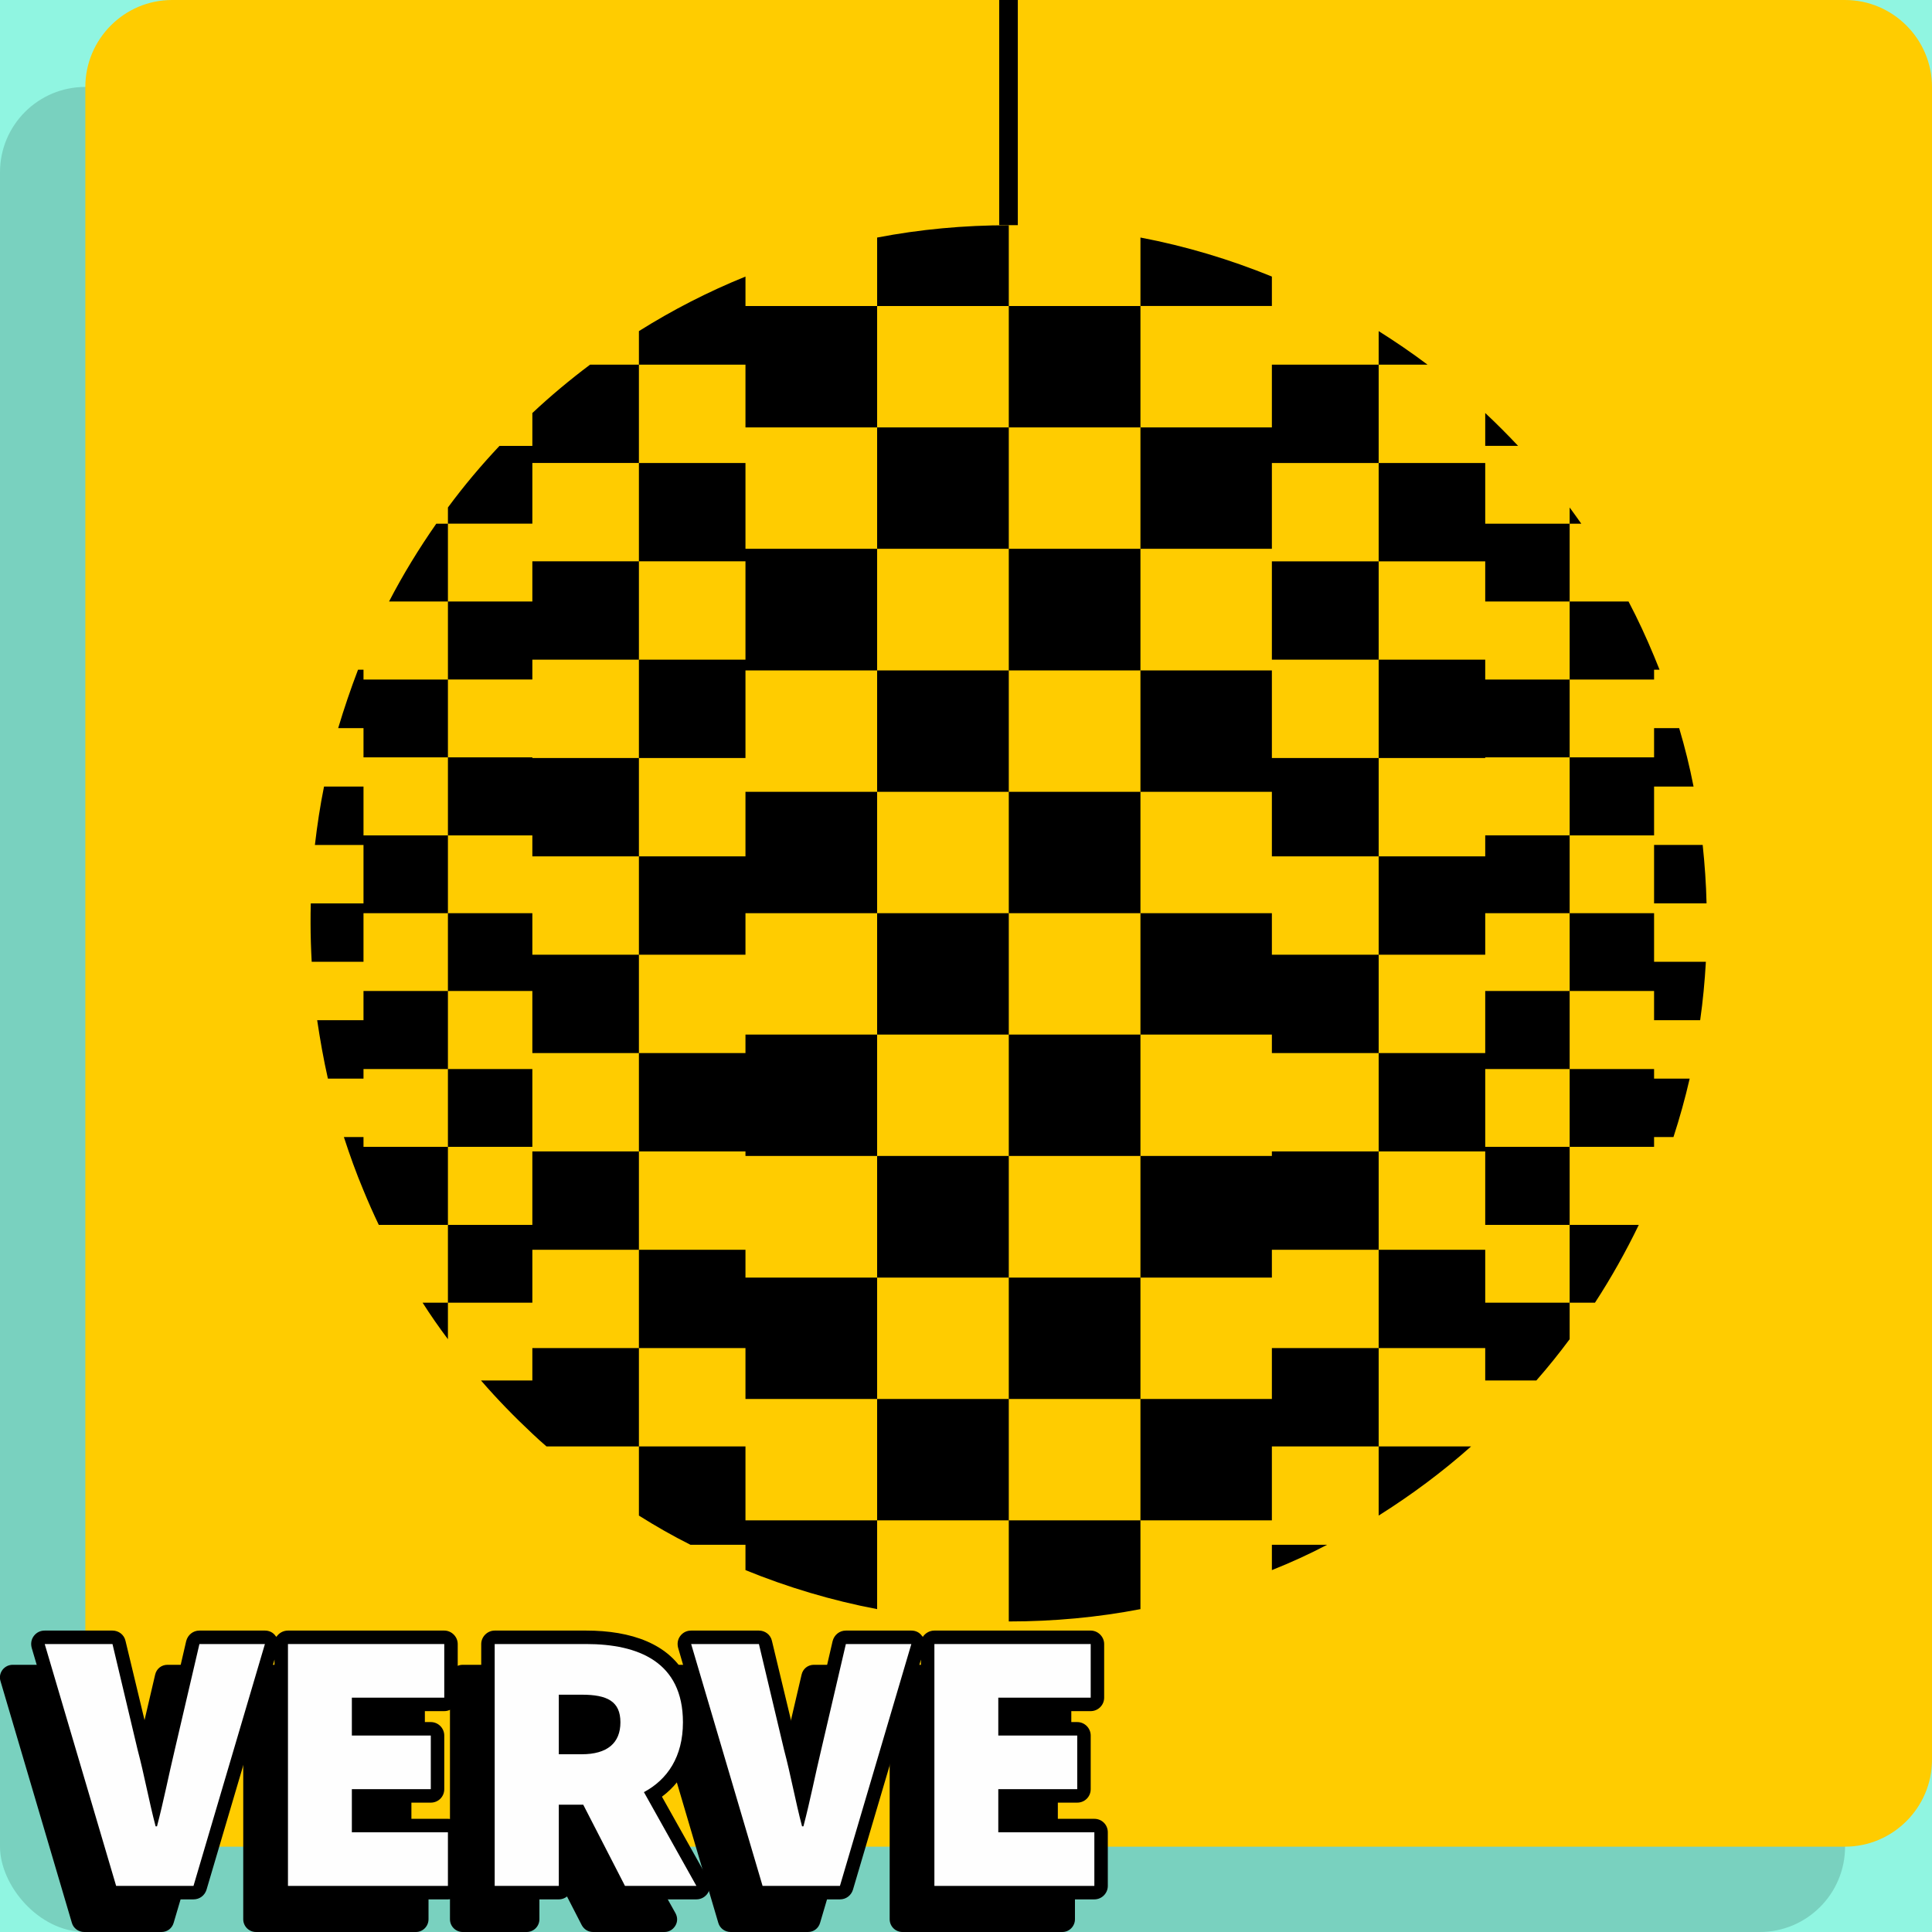 <?xml version="1.0" encoding="UTF-8"?>
<!DOCTYPE svg PUBLIC "-//W3C//DTD SVG 1.1//EN" "http://www.w3.org/Graphics/SVG/1.1/DTD/svg11.dtd">
<!-- Creator: CorelDRAW X7 -->
<svg xmlns="http://www.w3.org/2000/svg" xml:space="preserve" width="84.667mm" height="84.667mm" version="1.1" style="shape-rendering:geometricPrecision; text-rendering:geometricPrecision; image-rendering:optimizeQuality; fill-rule:evenodd; clip-rule:evenodd"
viewBox="0 0 8467 8467"
 xmlns:xlink="http://www.w3.org/1999/xlink">
 <defs>
  <style type="text/css">
   <![CDATA[
    .fil4 {fill:none}
    .fil3 {fill:black}
    .fil1 {fill:#79D1BF}
    .fil0 {fill:#90F5E1}
    .fil2 {fill:#FFCC00}
    .fil6 {fill:#FEFEFE;fill-rule:nonzero}
    .fil5 {fill:black;fill-rule:nonzero}
   ]]>
  </style>
   <clipPath id="id0">
    <path d="M754 0l7332 0c209,0 381,171 381,381l0 7331c0,210 -172,381 -381,381l-7332 0c-209,0 -380,-171 -380,-381l0 -7331c0,-210 171,-381 380,-381z"/>
   </clipPath>
 </defs>
 <g id="Layer_x0020_1">
  <rect class="fil0" width="8467" height="8467"/>
  <rect class="fil1" y="381" width="8086" height="8086" rx="374" ry="374"/>
  <g>
  </g>
  <g style="clip-path:url(#id0)">
   <g>
    <g id="_2277436323056">
     <rect class="fil2" x="374" width="8093" height="8093"/>
     <rect class="fil3" x="4379" width="81.572" height="986.79"/>
     <path class="fil3" d="M4421 987l0 354 0 532 0 532 0 533 0 532 0 532 0 532 0 532 0 533 0 532 0 532 0 443c197,0 390,-18 577,-54l0 -389 576 0 0 -324 468 0 0 303c143,-90 279,-191 405,-303l-405 0 0 -431 467 0 0 142 224 0c51,-58 100,-119 146,-181l0 -160 111 0c71,-109 135,-223 192,-341l-303 0 0 -342 370 0 0 -43 85 0c27,-83 51,-169 71,-256l-156 0 0 -42 -370 0 0 -342 370 0 0 128 202 0c12,-84 20,-169 25,-256l-227 0 0 -213 -370 0 0 -341 370 0 0 -214 173 0c-17,-87 -38,-172 -63,-256l-110 0 0 128 -370 0 0 -341 370 0 0 -43 24 0c-8,-20 -16,-40 -24,-59 -34,-82 -71,-162 -112,-240l-258 0 0 -341 51 0c-17,-24 -34,-48 -51,-71l0 71 -370 0 0 -266 -467 0 0 -431 214 0c-69,-52 -141,-101 -214,-147l0 147 -468 0 0 275 -576 0 0 -532 -577 0 -577 0 0 532 -577 0 0 -275 -467 0 0 431 467 0 0 376 577 0 0 -532 577 0 577 0 0 532 576 0 0 -376 468 0 0 431 467 0 0 176 370 0 0 342 -370 0 0 -87 -467 0 0 -431 -468 0 0 431 468 0 0 431 -468 0 0 -384 -576 0 0 -533 -577 0 -577 0 0 533 -577 0 0 384 -467 0 0 431 -467 0 0 -92 -370 0 0 341 370 0 0 182 467 0 0 -431 467 0 0 -283 577 0 0 -532 577 0 577 0 0 532 576 0 0 283 468 0 0 431 -468 0 0 -182 -576 0 0 -532 -577 0 -577 0 0 532 -577 0 0 182 -467 0 0 431 467 0 0 -81 577 0 0 -532 577 0 577 0 0 532 576 0 0 81 468 0 0 431 467 0 0 322 370 0 0 341 -370 0 0 -232 -467 0 0 -431 -468 0 0 20 -576 0 0 -532 -577 0 -577 0 0 532 -577 0 0 -20 -467 0 0 431 467 0 0 122 577 0 0 -533 577 0 577 0 0 533 576 0 0 -122 468 0 0 431 -468 0 0 223 -576 0 0 -532 -577 0 -577 0 0 532 -577 0 0 -223 -467 0 0 431 -405 0c-21,-18 -42,-37 -62,-56 -79,-74 -154,-151 -225,-233l225 0 0 -142 467 0 0 -431 -467 0 0 232 -370 0 0 160c-39,-52 -76,-105 -111,-160l111 0 0 -341 -303 0c-24,-50 -46,-100 -67,-151 -32,-76 -60,-154 -86,-234l86 0 0 43 370 0 0 -341 -370 0 0 42 -156 0c-19,-84 -34,-169 -47,-256l203 0 0 -128 370 0 0 -341 -370 0 0 213 -227 0c-3,-56 -5,-112 -5,-169 0,-29 0,-58 1,-87l231 0 0 -256 -213 0c10,-86 23,-172 40,-256l173 0 0 214 370 0 0 -342 -370 0 0 -128 -111 0c26,-87 55,-172 87,-256l24 0 0 43 370 0 0 -342 -258 0c61,-118 131,-232 207,-341l51 0 0 -71c70,-95 146,-185 226,-270l144 0 0 -144c80,-75 165,-146 253,-212l214 0 0 -147c148,-93 304,-173 467,-239l0 129 577 0 0 -300c187,-36 380,-54 577,-54zm2828 2716l0 256 230 0c-2,-86 -8,-171 -17,-256l-213 0zm-370 982l0 341 -370 0 0 -341 370 0zm0 -683l0 341 -370 0 0 272 -467 0 0 -431 467 0 0 -182 370 0zm0 -683l0 342 -370 0 0 92 -467 0 0 -431 467 0 0 -3 370 0zm-370 -1509l0 144 144 0c-47,-50 -95,-98 -144,-144zm-935 4960l0 111c83,-33 164,-70 242,-111l-242 0zm-576 -107l-577 0 -577 0 0 389c-200,-38 -393,-96 -577,-171l0 -111 -241 0c-78,-39 -153,-82 -226,-128l0 -303 467 0 0 324 577 0 0 -532 577 0 577 0 0 532zm0 -5622l0 300 576 0 0 -129c-184,-75 -376,-133 -576,-171zm-3035 4327l370 0 0 -322 467 0 0 -431 -467 0 0 -272 -370 0 0 342 370 0 0 341 -370 0 0 342zm0 -2049l370 0 0 3 467 0 0 -431 -467 0 0 87 -370 0 0 341zm0 -683l370 0 0 -176 467 0 0 -431 -467 0 0 266 -370 0 0 341zm837 255l467 0 0 -431 -467 0 0 431z"/>
    </g>
   </g>
  </g>
  <path class="fil4" d="M754 0l7332 0c209,0 381,171 381,381l0 7331c0,210 -172,381 -381,381l-7332 0c-209,0 -380,-171 -380,-381l0 -7331c0,-210 171,-381 380,-381z"/>
  <g>
   <g id="_2277436324112">
    <path class="fil3" d="M3904 7328c9,-19 28,-32 51,-32l684 0c31,0 56,25 56,56l0 234c0,31 -25,56 -56,56l-348 0 0 55 290 0c30,0 55,25 55,56l0 234c0,31 -25,56 -55,56l-290 0 0 78 365 0c30,0 55,25 55,55l0 235c0,31 -25,56 -55,56l-701 0c-31,0 -56,-25 -56,-56l0 -1017 -305 1033c-7,24 -28,40 -53,40l-339 0c-25,0 -47,-16 -54,-40l-313 -1060c-5,-17 -2,-34 9,-49 11,-14 27,-22 45,-22l296 0c26,0 48,17 55,43l110 461c10,39 19,78 28,118 9,-39 18,-78 27,-116l108 -463c6,-26 28,-43 54,-43l287 0c18,0 33,8 44,22 3,3 5,7 6,10zm-2833 0c9,-19 28,-32 51,-32l684 0c31,0 56,25 56,56l0 234c0,31 -25,56 -56,56l-348 0 0 55 290 0c30,0 55,25 55,56l0 234c0,31 -25,56 -55,56l-290 0 0 78 365 0c30,0 55,25 55,55l0 235c0,31 -25,56 -55,56l-701 0c-31,0 -56,-25 -56,-56l0 -1017 -305 1033c-7,24 -28,40 -53,40l-339 0c-25,0 -47,-16 -54,-40l-313 -1060c-5,-17 -2,-34 9,-49 11,-14 27,-22 45,-22l296 0c26,0 48,17 55,43l110 461c10,39 19,78 28,118 9,-39 18,-78 27,-116l108 -463c6,-26 28,-43 54,-43l287 0c18,0 33,8 44,22 3,3 5,7 6,10zm1311 783l-18 0 0 300c0,31 -25,56 -56,56l-280 0c-31,0 -56,-25 -56,-56l0 -1059c0,-31 25,-56 56,-56l401 0c263,0 480,104 480,398 0,134 -50,249 -153,325l204 365c10,18 10,38 0,55 -11,18 -28,28 -48,28l-313 0c-22,0 -40,-12 -50,-31l-167 -325zm-18 -482l0 149 46 0c62,0 113,-13 113,-84 0,-13 -1,-31 -10,-42 -19,-22 -78,-23 -103,-23l-46 0z"/>
   </g>
   <path class="fil5" d="M369 8411l339 0 313 -1059 -287 0 -108 462c-27,113 -49,222 -78,336l-6 0c-30,-114 -49,-223 -79,-336l-111 -462 -296 0 313 1059z"/>
   <polygon id="1" class="fil5" points="1122,8411 1823,8411 1823,8176 1402,8176 1402,7987 1748,7987 1748,7753 1402,7753 1402,7586 1806,7586 1806,7352 1122,7352 "/>
   <path id="2" class="fil5" d="M2308 7573l102 0c110,0 169,30 169,121 0,91 -59,140 -169,140l-102 0 0 -261zm604 838l-230 -411c102,-55 171,-155 171,-306 0,-264 -196,-342 -424,-342l-401 0 0 1059 280 0 0 -355 108 0 183 355 313 0z"/>
   <path id="3" class="fil5" d="M3202 8411l339 0 313 -1059 -287 0 -108 462c-27,113 -49,222 -78,336l-6 0c-30,-114 -49,-223 -79,-336l-111 -462 -296 0 313 1059z"/>
   <polygon id="4" class="fil5" points="3955,8411 4656,8411 4656,8176 4235,8176 4235,7987 4581,7987 4581,7753 4235,7753 4235,7586 4639,7586 4639,7352 3955,7352 "/>
   <g id="_2277436321840">
    <path class="fil3" d="M4044 7174c11,-17 30,-28 51,-28l685 0c32,0 59,27 59,59l0 235c0,33 -27,59 -59,59l-345 0 0 48 286 0c33,0 59,27 59,59l0 235c0,33 -26,59 -59,59l-286 0 0 71 361 0c33,0 59,26 59,59l0 235c0,32 -26,59 -59,59l-701 0c-33,0 -59,-27 -59,-59l0 -992 -298 1009c-8,25 -30,42 -57,42l-339 0c-27,0 -49,-17 -57,-42l-237 -801c3,21 4,43 4,67 0,134 -48,249 -151,326l203 362c10,19 10,40 -1,59 -11,18 -30,29 -51,29l-313 0c-23,0 -43,-12 -53,-32l-166 -323 -12 0 0 296c0,32 -27,59 -59,59l-281 0c-32,0 -59,-27 -59,-59l0 -1060c0,-32 27,-59 59,-59l401 0c196,0 366,57 441,206l-38 -130c-5,-19 -2,-37 9,-52 12,-16 29,-24 48,-24l297 0c27,0 51,18 57,45l111 462c9,34 17,67 24,101 8,-33 16,-66 24,-99l107 -463c7,-27 30,-46 58,-46l287 0c19,0 36,8 47,24 2,1 3,3 3,4zm-2833 0c11,-17 30,-28 51,-28l685 0c32,0 59,27 59,59l0 235c0,33 -27,59 -59,59l-345 0 0 48 286 0c33,0 59,27 59,59l0 235c0,33 -26,59 -59,59l-286 0 0 71 361 0c33,0 59,26 59,59l0 235c0,32 -26,59 -59,59l-701 0c-33,0 -59,-27 -59,-59l0 -992 -298 1009c-8,25 -30,42 -57,42l-339 0c-27,0 -49,-17 -57,-42l-313 -1060c-5,-19 -2,-37 9,-52 12,-16 29,-24 48,-24l297 0c27,0 51,18 57,45l111 462c9,34 17,67 24,101 8,-33 16,-66 24,-99l107 -463c7,-27 30,-46 58,-46l287 0c19,0 36,8 47,24 2,1 3,3 3,4zm1297 312l0 142 42 0c60,0 110,-12 110,-80 0,-13 -1,-30 -10,-40 -18,-20 -76,-22 -100,-22l-42 0z"/>
   </g>
   <path class="fil6" d="M509 8265l339 0 313 -1060 -287 0 -108 463c-27,113 -48,222 -78,336l-6 0c-30,-114 -49,-223 -79,-336l-110 -463 -297 0 313 1060z"/>
   <polygon id="1" class="fil6" points="1262,8265 1963,8265 1963,8030 1542,8030 1542,7841 1888,7841 1888,7606 1542,7606 1542,7440 1947,7440 1947,7205 1262,7205 "/>
   <path id="2" class="fil6" d="M2449 7427l101 0c111,0 169,29 169,121 0,91 -58,140 -169,140l-101 0 0 -261zm603 838l-230 -411c103,-55 171,-155 171,-306 0,-265 -196,-343 -424,-343l-401 0 0 1060 281 0 0 -356 107 0 183 356 313 0z"/>
   <path id="3" class="fil6" d="M3342 8265l339 0 313 -1060 -287 0 -108 463c-27,113 -48,222 -78,336l-6 0c-30,-114 -49,-223 -79,-336l-110 -463 -297 0 313 1060z"/>
   <polygon id="4" class="fil6" points="4095,8265 4796,8265 4796,8030 4375,8030 4375,7841 4721,7841 4721,7606 4375,7606 4375,7440 4780,7440 4780,7205 4095,7205 "/>
  </g>
 </g>
</svg>
